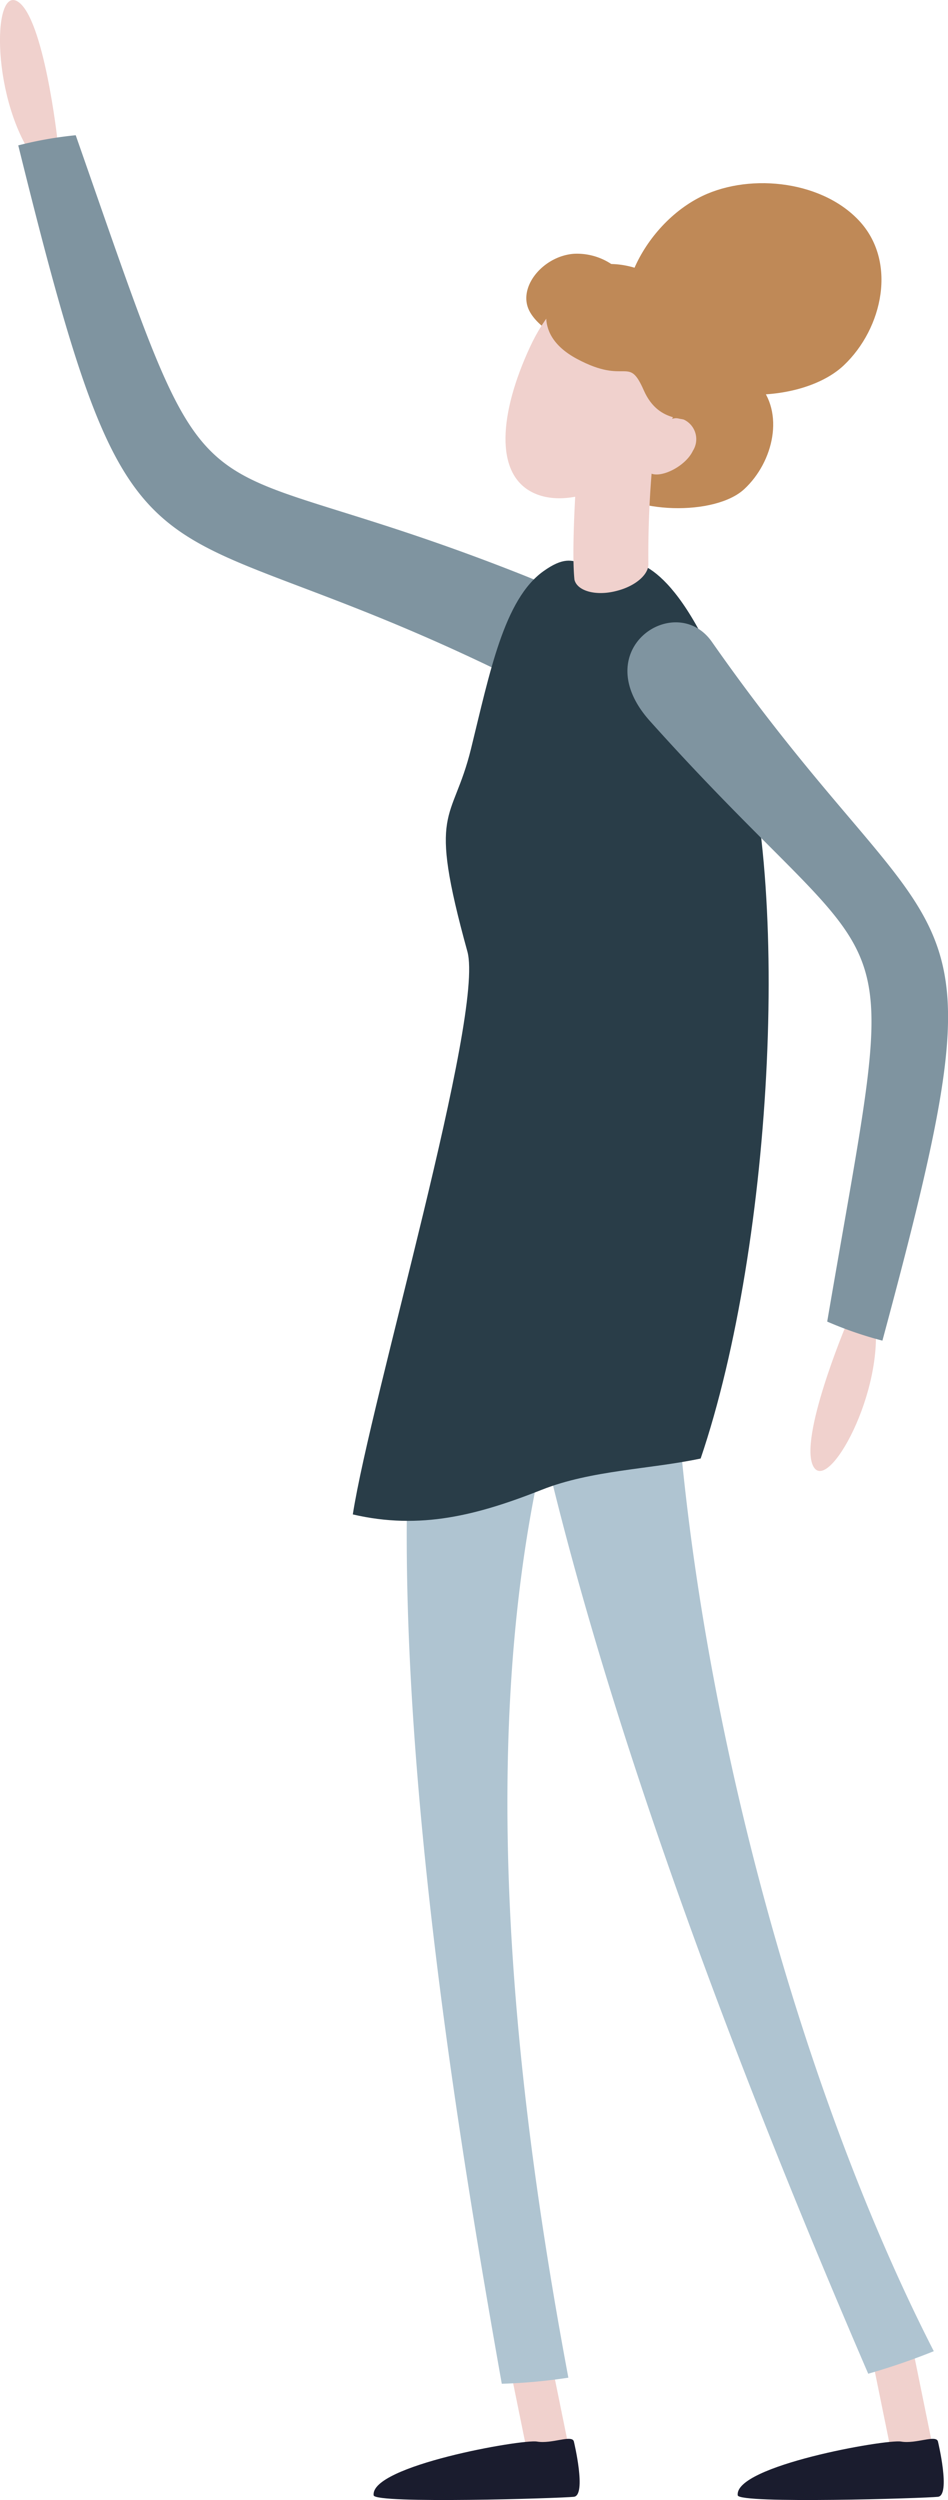 <svg xmlns="http://www.w3.org/2000/svg" viewBox="0 0 84.13 221.84"><defs><style>.a8d2d6f4-1a92-4109-b832-1785c98bea9c{fill:#f0d1cd;}.eceb00da-5768-4dce-8836-4d2ccba247b2{fill:#1a1c2e;}.be074c9f-81d2-4fe1-a9f0-54c3b7f299c2{fill:#afc4d1;}.f5a0f5de-0e12-47fc-9d9c-a25546e6f4de{fill:#7f94a0;}.b11b9b83-65aa-4b3e-821f-9fa51a48555a{fill:#bf8957;}.bc1c56e0-e021-481f-8d71-aa32bda32c9f{fill:#293d48;}</style></defs><title>Woman Right02 -</title><g id="ed0be55d-766c-442a-bfe8-ec4989cc56a0" data-name="Layer 2"><g id="ffa1d1d0-c1c9-418c-aa74-fddf1385b4f3" data-name="Layer 1"><g id="b6a3bf66-40c2-44fc-a597-fc9b355396f6" data-name="Woman Right"><path class="a8d2d6f4-1a92-4109-b832-1785c98bea9c" d="M80.92,219.12a2.33,2.33,0,0,0,.37,0,1.86,1.86,0,0,0,1.45-2.19l-2.66-13.06a1.85,1.85,0,1,0-3.63.74l2.66,13.06A1.86,1.86,0,0,0,80.92,219.12Z"/><path class="eceb00da-5768-4dce-8836-4d2ccba247b2" d="M83.24,216.65s1.15,4.77,0,4.9-17.67.64-17.77-.13c-.33-2.62,13.18-5,14.5-4.77S83.09,216,83.24,216.65Z"/><path class="a8d2d6f4-1a92-4109-b832-1785c98bea9c" d="M48.61,219.12a2.33,2.33,0,0,0,.37,0,1.86,1.86,0,0,0,1.45-2.19l-2.66-13.06a1.85,1.85,0,1,0-3.63.74l2.66,13.06A1.86,1.86,0,0,0,48.61,219.12Z"/><path class="be074c9f-81d2-4fe1-a9f0-54c3b7f299c2" d="M44.53,211.52a48.79,48.79,0,0,0,5.91-.54c-5.88-31.41-10.33-73.56,5.38-102.92-4.77-2.34-9.56-4.62-14.37-6.89C30,126.75,39.75,184.5,44.53,211.52Z"/><path class="be074c9f-81d2-4fe1-a9f0-54c3b7f299c2" d="M77.05,210.63a59.49,59.49,0,0,0,5.82-2C68.17,179.92,57.41,134.71,60,102c-5.34-.28-10.69-.46-16-.61C45.94,134.13,64.33,181.13,77.05,210.63Z"/><path class="eceb00da-5768-4dce-8836-4d2ccba247b2" d="M50.93,216.65s1.15,4.77,0,4.9-17.67.64-17.77-.13c-.33-2.62,13.18-5,14.5-4.77S50.78,216,50.93,216.65Z"/><path class="a8d2d6f4-1a92-4109-b832-1785c98bea9c" d="M5.1,12.42S3.9,1.6,1.58.14s-2.34,9,1.64,14.2Z"/><path class="f5a0f5de-0e12-47fc-9d9c-a25546e6f4de" d="M6.72,12a33.88,33.88,0,0,0-5.1.9C12.17,55.63,12.08,43.77,44.86,59.81c5,2.45,5.26.35,6-3h0c.69-3.33.31-3.89-4.51-5.81C14.82,38.5,19.82,49.46,6.72,12Z"/><path class="b11b9b83-65aa-4b3e-821f-9fa51a48555a" d="M50.91,22.52a5.51,5.51,0,0,1,5.32,3.24c.74,2-.8,4.18-2.73,4.88s-5.92-1.31-6.65-3.35S48.3,22.73,50.91,22.52Z"/><path class="b11b9b83-65aa-4b3e-821f-9fa51a48555a" d="M61.92,17.6c4.21-2.27,10.83-1.7,14.28,1.94s2.15,9.6-1.32,12.88-12.3,4-17.84-1C53.34,28,56.57,20.47,61.92,17.6Z"/><path class="b11b9b83-65aa-4b3e-821f-9fa51a48555a" d="M56.84,32.83c3.12-1.73,8-1.44,10.41,1.16s1.4,7-1.2,9.41S56,45.62,53.49,43,52.88,35,56.84,32.83Z"/><path class="a8d2d6f4-1a92-4109-b832-1785c98bea9c" d="M59.82,36.81c-2.71,5.79-8.94,8.59-12.47,6.93s-3-7.14-.33-12.92S54,23.44,57.51,25.09,62.53,31,59.82,36.81Z"/><path class="a8d2d6f4-1a92-4109-b832-1785c98bea9c" d="M61.49,40c-.63,1.35-2.78,2.45-3.75,2s-.71-1.66-.08-3,2-2.23,3-1.78A1.92,1.92,0,0,1,61.49,40Z"/><path class="b11b9b83-65aa-4b3e-821f-9fa51a48555a" d="M62.38,33.52s.51-4.27-1.76-7-8-5.08-11.57-.52c0,0-2.27,3.48,2.16,5.85s4.53-.38,5.92,2.78,4.09,2.24,4.32,2.94Z"/><path class="bc1c56e0-e021-481f-8d71-aa32bda32c9f" d="M31.31,134.38c6,1.4,11.08.06,16.78-2.19,4.38-1.74,9.64-1.82,14.09-2.77,6.53-19.25,8.14-52.38,2.95-66.49-4.79-13-8.59-13.07-9.73-13.24-4.06,2-3.69-1.5-7.18,1s-4.76,9-6.42,15.75-3.91,5-.32,18C43,90.05,32.9,124.14,31.31,134.38Z"/><path class="a8d2d6f4-1a92-4109-b832-1785c98bea9c" d="M58.1,39.2l-6.67-.66c-.09.92-.79,9.62-.45,12.9.24,1,1.9,1.47,3.71,1,1.63-.4,2.81-1.39,2.85-2.32h0A89.09,89.09,0,0,1,58.1,39.2Z"/><path class="a8d2d6f4-1a92-4109-b832-1785c98bea9c" d="M75.05,117.67s-4.19,10-2.87,12.45,6.39-6.7,5.44-13.22Z"/><path class="f5a0f5de-0e12-47fc-9d9c-a25546e6f4de" d="M73.41,117.27a33.5,33.5,0,0,0,4.9,1.69c11.46-42.52,5.8-32.1-15.13-62-3.2-4.58-11.19.64-5.52,7C80.28,89.19,80.09,78.13,73.41,117.27Z"/></g></g></g></svg>